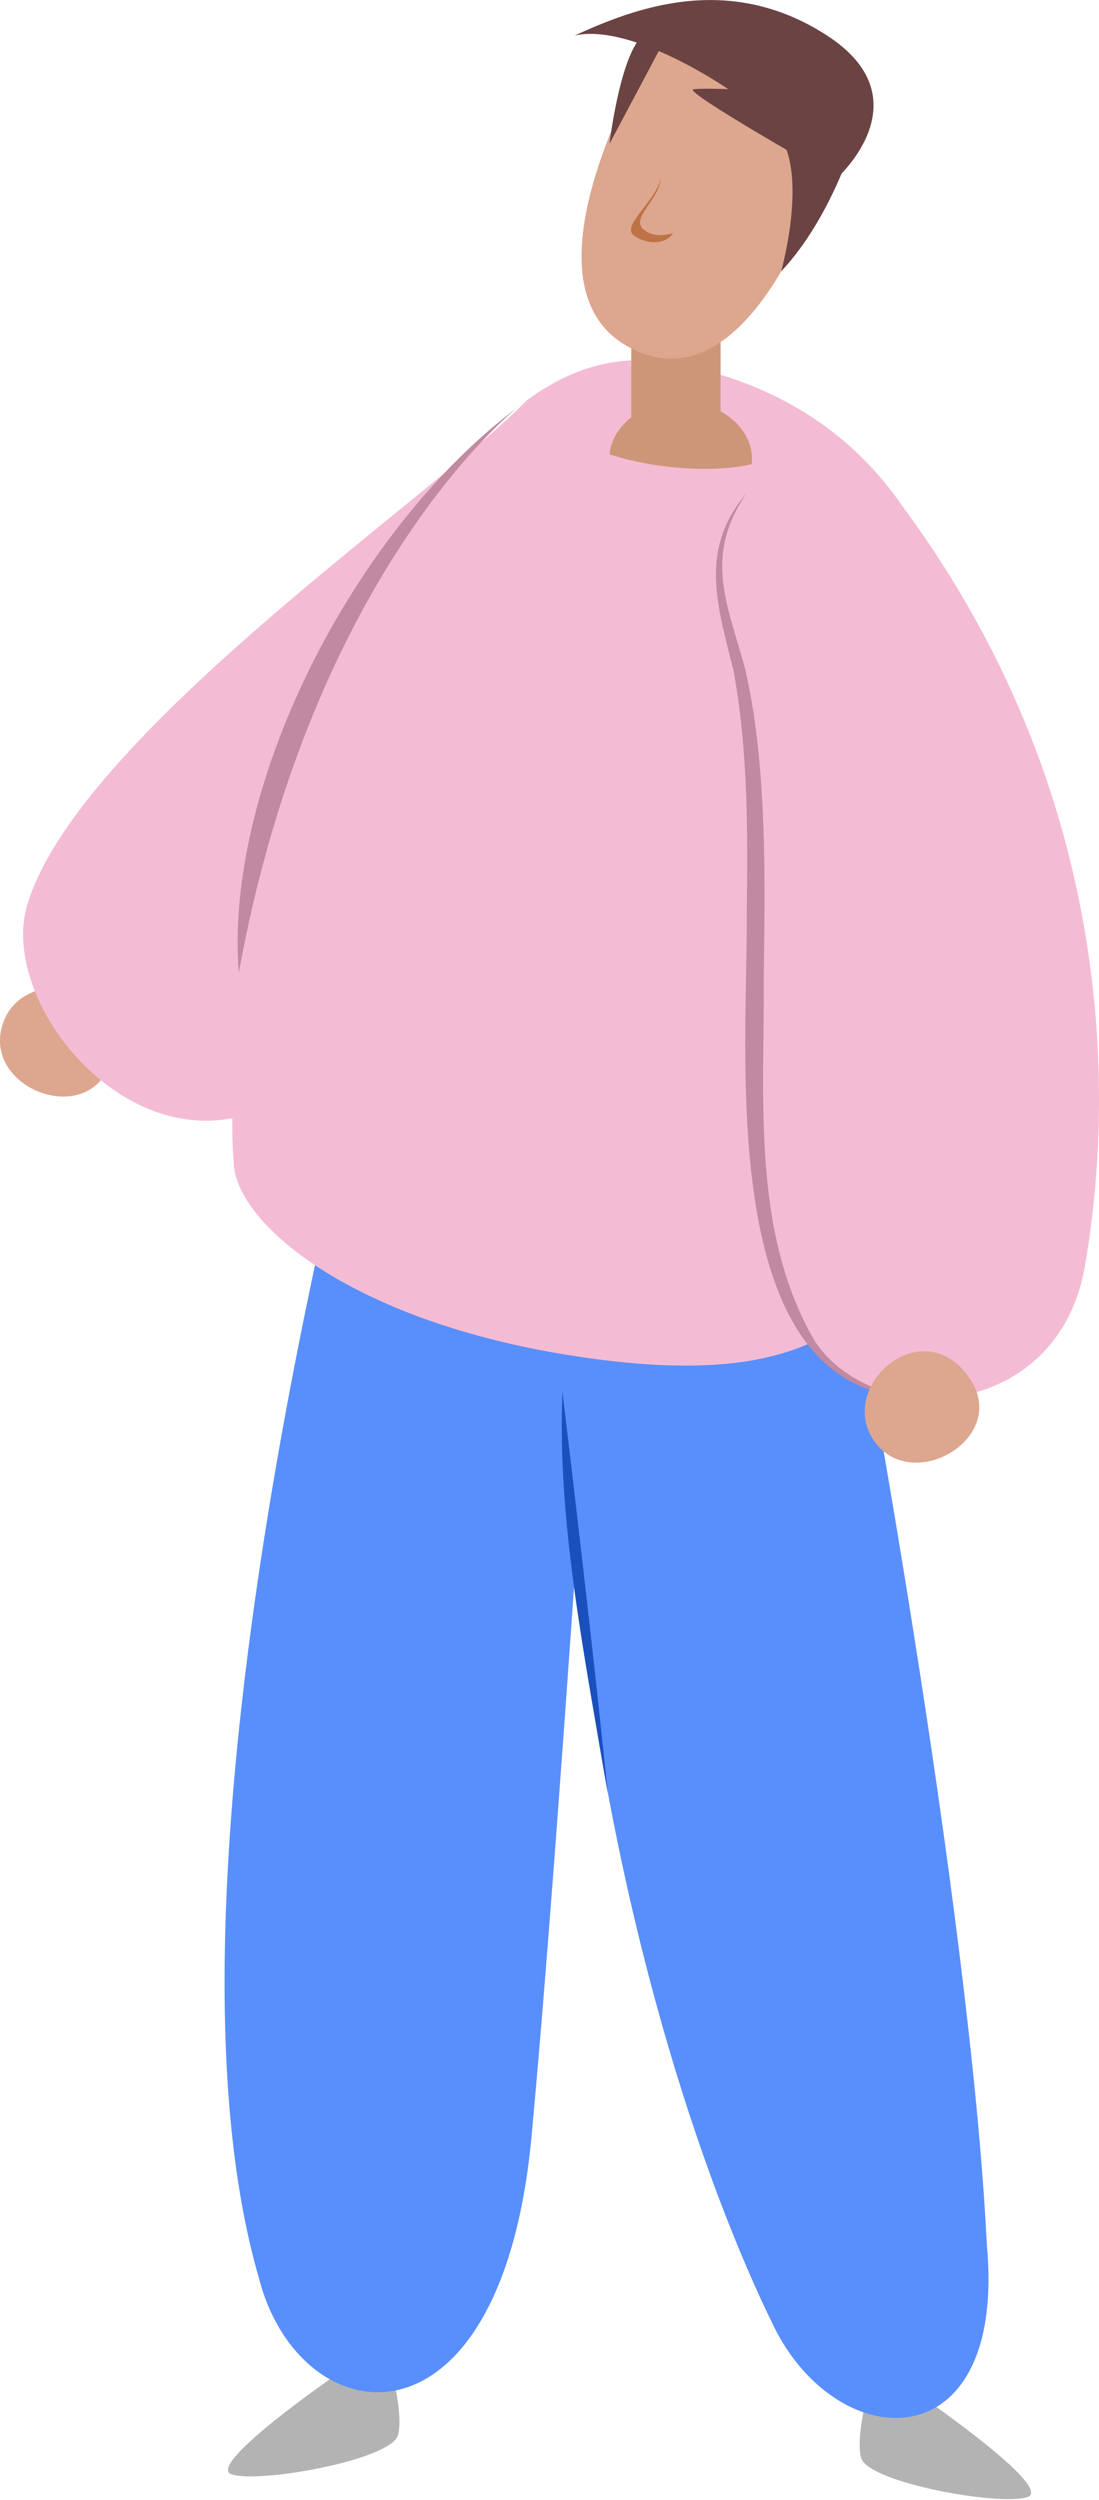 <svg width="731" height="1662" viewBox="0 0 731 1662" fill="none" xmlns="http://www.w3.org/2000/svg">
<path d="M608.799 1590.3C608.799 1590.3 577.399 1595.5 575.899 1598C574.399 1600.6 569.699 1624.8 572.899 1634.3C578.299 1650.5 664.299 1666.1 683.299 1660.1C702.299 1654.1 608.799 1590.3 608.799 1590.3Z" fill="#B3B3B3"/>
<path d="M228.7 1575.2C228.7 1575.2 260.1 1580.4 261.6 1582.9C263.1 1585.4 267.8 1609.7 264.6 1619.2C259.2 1635.4 173.2 1651 154.2 1645C135.2 1639 228.7 1575.2 228.7 1575.2Z" fill="#B3B3B3"/>
<path d="M656.4 1492.2C645.3 1267.8 570.6 863.4 560.5 816.2L238 714.8C227.9 764.6 97.9 1258.7 172.2 1514.4C199.2 1619.9 333.4 1638.4 353.6 1419.9C362.8 1320.9 373.6 1173.8 382.7 1042.5C406.6 1272.5 467.7 1451.1 514.8 1546.8C557.8 1633.7 669.8 1637 656.4 1492.2Z" fill="#598FFC"/>
<path d="M374.1 925.3C374.1 925.3 392.8 1079.1 404.3 1192.4C387.6 1094.8 370.7 1009.9 374.1 925.3Z" fill="#1A50BC"/>
<path d="M0.9 684C-8.9 726.3 63.4 750.8 74.6 702.3C86.6 650.4 11 640.4 0.9 684Z" fill="#DDA68E"/>
<path d="M523.599 294.7C541.099 260.9 396.799 225.5 374.799 266.9C352.799 308.3 506.099 328.4 523.599 294.7Z" fill="#C18AA1"/>
<path d="M601.2 337.8C569.8 291.7 522.4 256.6 452.6 242.4C422.9 236.4 389.8 237.5 350.5 266C291.1 328 52 488.7 18.1 601.6C0.1 661.8 73.6 759 154.5 743.4C154.4 753.5 154.7 763 155.4 771.8C155.4 812.3 233 879 384.1 901.8C452.6 912.1 502.4 909.4 539.3 892.7C579 950.7 703.4 946.1 721.6 841.9C738.4 746 749.3 538.8 601.2 337.8Z" fill="#F4BCD4"/>
<path d="M496.4 328.1C467.9 370.2 483.8 401.4 495.5 444.2C501.7 471 504.9 498.4 506.6 525.9C509.2 566.9 508.6 607.9 508 648.9C508.6 729.9 499.6 818.6 541.8 891.3C555.6 912.6 580 924.9 604.5 929.1C475.3 920.9 497.5 699.5 496.7 607.9C497.4 553.8 497.7 499.2 487.9 445.9C477.4 403 464.5 365.8 496.4 328.1Z" fill="#C18AA1"/>
<path d="M582.099 958.9C607.999 993.7 673.499 954.6 643.799 914.6C612.099 871.8 555.399 922.9 582.099 958.9Z" fill="#DDA68E"/>
<path d="M405.399 302C407.399 282.3 427.799 266.9 452.699 266.9C478.899 266.9 500.199 284 500.199 305.2C500.199 306.4 500.099 307.5 499.999 308.6C474.099 314.7 433.699 311.5 405.399 302Z" fill="#CE9678"/>
<path d="M443.999 306.9H455.199C468.499 306.9 479.299 296.1 479.299 282.8V189.9C479.299 176.6 468.499 165.8 455.199 165.8H443.999C430.699 165.8 419.899 176.6 419.899 189.9V282.8C419.899 296.1 430.699 306.9 443.999 306.9Z" fill="#CE9678"/>
<path d="M435.799 28.3C435.799 28.3 328.5 203.7 431.5 236.3C509.6 258.6 554.099 99.3 554.099 99.3L435.799 28.3Z" fill="#DDA68E"/>
<path d="M344.699 270.5C344.699 270.5 208.199 376.4 158.799 646.7C148.999 519.4 237.399 350.4 344.699 270.5Z" fill="#C18AA1"/>
<path d="M519.6 180.4C519.6 180.4 536.6 120 519.6 92C561.3 75.9 570.6 83.5 570.3 85.7C569.9 87.9 554.1 143.7 519.6 180.4Z" fill="#6B4343"/>
<path d="M405.399 95.6C405.399 95.6 412.599 34.9 428.299 22.9C447.199 26.4 438.099 34.1 438.099 34.1L405.399 95.6Z" fill="#6B4343"/>
<path d="M382.3 23.6C421.4 5.7 484.4 -19 550.1 23.6C615.8 66.2 556.4 118.7 556.4 118.7C556.4 118.7 452.4 60 461.3 59.3C470.3 58.6 484.4 59.3 484.4 59.3C484.4 59.3 420.8 15.2 382.3 23.6Z" fill="#6B4343"/>
<path d="M439.4 118.9C438.3 133.7 417.5 146 429.4 153.5C436.6 158.8 447.7 155 447.7 155C440.5 165.6 424.1 160 420.4 155.2C415.5 148.6 436.5 132.5 439.4 118.9Z" fill="#BD7346"/>
</svg>
